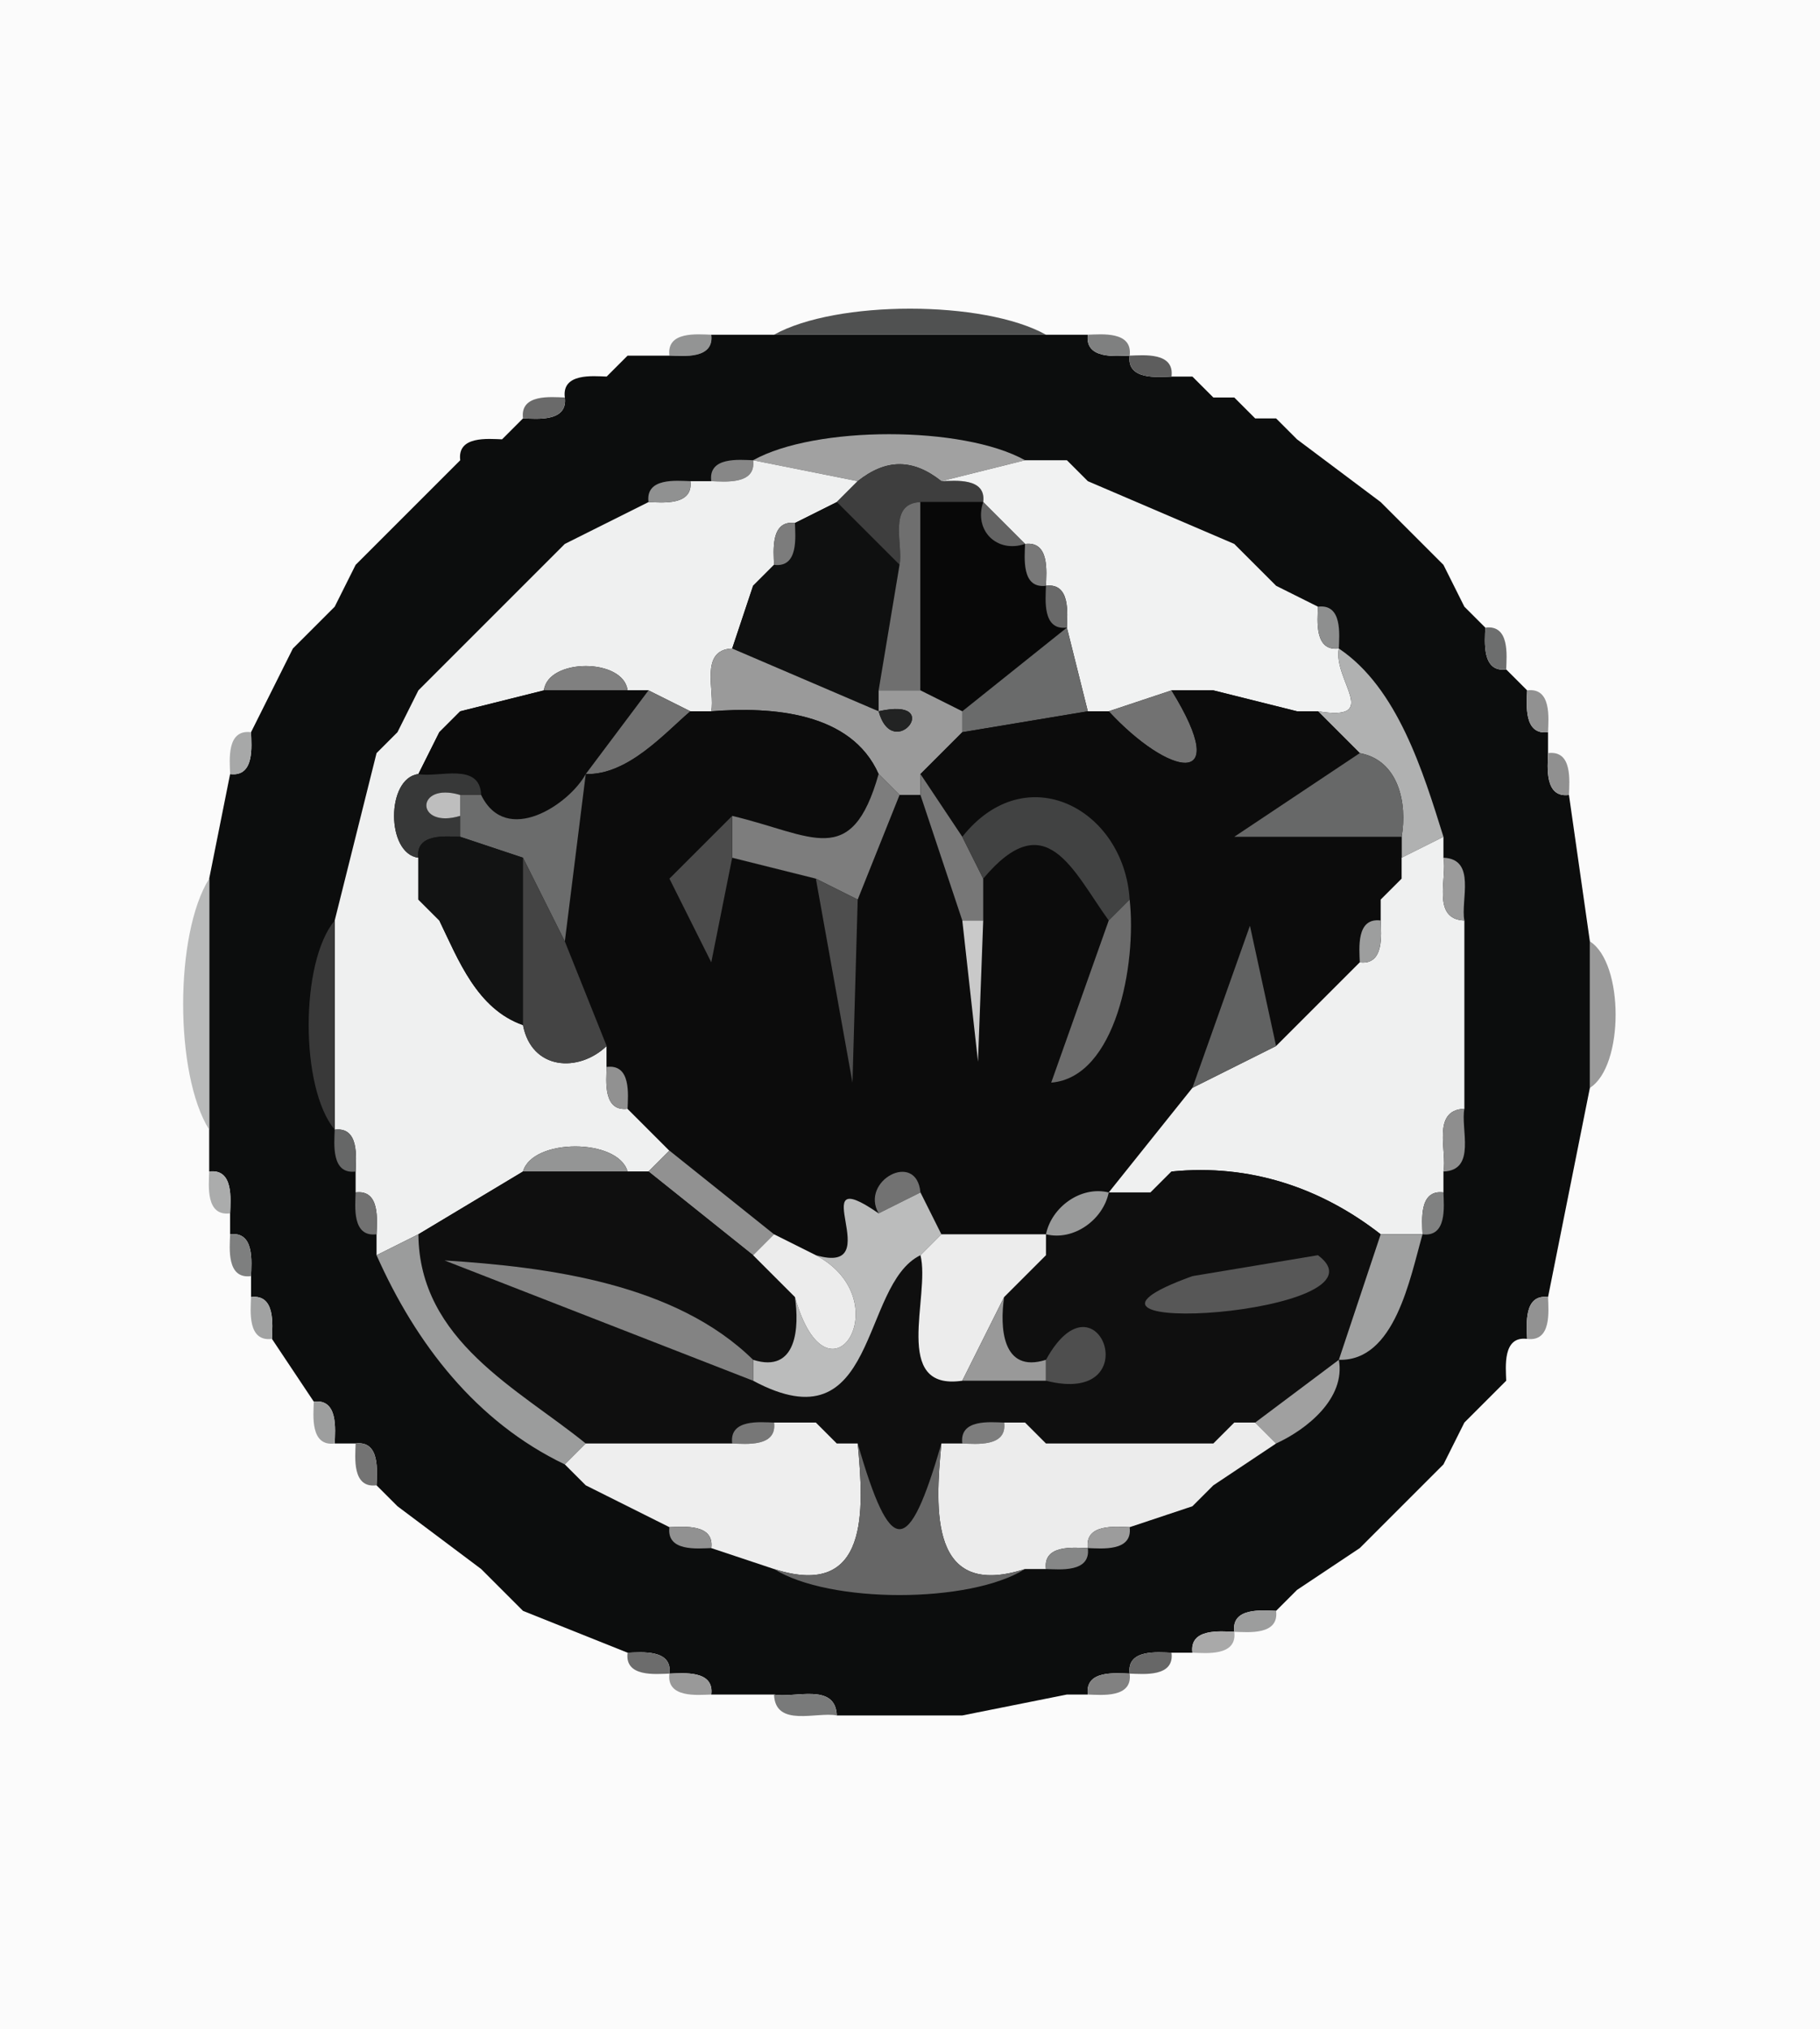 <?xml version="1.0" standalone="yes"?>
<svg width="87" height="97">
<path style="fill:#fbfbfb" d="M87 0 L87 97 L0 97 L0 0 L87 0 z"/>
<path style="fill:#505151" d="M50 16 L37 16 C39.97 14.34 47.03 14.34 50 16 z"/>
<path style="fill:#939494" d="M34 16 C34.15 17.18 32.66 17.02 32 17 C31.85 15.82 33.34 15.98 34 16 z"/>
<path style="fill:#0c0d0d" d="M37 16 L50 16 L52 16 C51.85 17.18 53.34 17.02 54 17 C53.85 18.18 55.34 18.02 56 18 L57 18 L58 19 L59 19 L60 20 L61 20 L62 21 L66 24 L67 25 L68 26 L69 27 L70 29 L71 30 C70.98 30.66 70.82 32.15 72 32 L73 33 C72.98 33.66 72.82 35.15 74 35 L74 36 C73.98 36.66 73.82 38.15 75 38 L76 45 L76 52 L74 62 C72.82 61.85 72.98 63.34 73 64 C71.82 63.85 71.98 65.34 72 66 L71 67 L70 68 L69 70 L68 71 L67 72 L66 73 L65 74 L62 76 L61 77 C60.34 76.98 58.85 76.82 59 78 C58.34 77.98 56.85 77.82 57 79 L56 79 C55.34 78.98 53.85 78.82 54 80 C53.34 79.98 51.85 79.82 52 81 L51 81 L46 82 L40 82 C39.94 80.41 37.95 81.19 37 81 L34 81 C34.15 79.82 32.66 79.98 32 80 C32.15 78.82 30.66 78.98 30 79 L25 77 L24 76 L23 75 L19 72 L18 71 C18.02 70.34 18.18 68.85 17 69 L16 69 C16.02 68.34 16.18 66.85 15 67 L13 64 C13.02 63.34 13.18 61.85 12 62 L12 61 C12.02 60.34 12.18 58.85 11 59 L11 58 C11.02 57.34 11.18 55.85 10 56 L10 54 L10 42 L11 37 C12.18 37.15 12.02 35.66 12 35 L14 31 L15 30 L16 29 L17 27 L18 26 L19 25 L20 24 L21 23 L22 22 C21.85 20.82 23.34 20.98 24 21 L25 20 C25.66 20.02 27.15 20.18 27 19 C26.85 17.82 28.34 17.98 29 18 L30 17 L32 17 C32.66 17.02 34.15 17.18 34 16 L37 16 z"/>
<path style="fill:#7f8080" d="M54 17 C53.34 17.02 51.85 17.18 52 16 C52.66 15.98 54.15 15.82 54 17 z"/>
<path style="fill:#959595" d="M30 17 L29 18 L30 17 z"/>
<path style="fill:#5d5d5d" d="M56 18 C55.34 18.02 53.85 18.18 54 17 C54.66 16.98 56.15 16.82 56 18 z"/>
<path style="fill:#646464" d="M58 19 L57 18 L58 19 z"/>
<path style="fill:#6a6a6a" d="M27 19 C27.15 20.18 25.66 20.02 25 20 C24.85 18.82 26.34 18.98 27 19 z"/>
<path style="fill:#666666" d="M60 20 L59 19 L60 20 z"/>
<path style="fill:#636363" d="M25 20 L24 21 L25 20 z"/>
<path style="fill:#a2a2a2" d="M62 21 L61 20 L62 21 z"/>
<path style="fill:#a1a1a1" d="M49 22 L45 23 C43.64 21.92 42.36 21.92 41 23 L36 22 C38.97 20.34 46.03 20.34 49 22 z"/>
<path style="fill:#7a7a7a" d="M22 22 L21 23 L22 22 z"/>
<path style="fill:#878787" d="M36 22 C36.15 23.18 34.66 23.02 34 23 C33.85 21.82 35.34 21.98 36 22 z"/>
<path style="fill:#eff0f0" d="M41 23 L40 24 L38 25 C36.82 24.85 36.98 26.34 37 27 L36 28 L35 31 C33.41 31.06 34.19 33.05 34 34 L33 34 L31 33 L30 33 C29.81 31.45 26.19 31.45 26 33 L22 34 L21 35 L20 37 C18.45 37.19 18.45 40.81 20 41 L20 43 L21 44 C21.91 45.88 22.8 48.23 25 49 C25.41 51.15 27.65 51.29 29 50 L29 51 C28.98 51.66 28.82 53.15 30 53 L31 54 L32 55 L31 56 L30 56 C29.55 54.4 25.45 54.4 25 56 L20 59 L18 60 L18 59 C18.02 58.34 18.18 56.85 17 57 L17 56 C17.02 55.34 17.18 53.85 16 54 L16 44 L18 36 L19 35 L20 33 L21 32 L22 31 L25 28 L26 27 L27 26 L31 24 C31.66 24.02 33.15 24.18 33 23 L34 23 C34.66 23.02 36.15 23.18 36 22 L41 23 z"/>
<path style="fill:#3e3e3e" d="M45 23 C45.66 22.98 47.15 22.82 47 24 L44 24 C42.41 24.06 43.19 26.05 43 27 L40 24 L41 23 C42.36 21.92 43.64 21.92 45 23 z"/>
<path style="fill:#f1f2f2" d="M49 22 L51 22 L52 23 L59 26 L60 27 L61 28 L63 29 C62.98 29.66 62.82 31.15 64 31 C63.71 32.51 66.06 34.5 63 34 L62 34 L58 33 L56 33 L53 34 L52 34 L51 30 C51.02 29.34 51.18 27.85 50 28 C50.02 27.34 50.18 25.85 49 26 L47 24 C47.15 22.82 45.66 22.98 45 23 L49 22 z"/>
<path style="fill:#686868" d="M52 23 L51 22 L52 23 z"/>
<path style="fill:#909191" d="M33 23 C33.15 24.18 31.66 24.02 31 24 C30.85 22.82 32.34 22.98 33 23 z"/>
<path style="fill:#6f6f6f" d="M20 24 L19 25 L20 24 z"/>
<path style="fill:#0f1010" d="M40 24 L43 27 L42 33 L42 34 L35 31 L36 28 L37 27 C38.18 27.15 38.02 25.66 38 25 L40 24 z"/>
<path style="fill:#6f6f6f" d="M44 24 L44 33 L42 33 L43 27 C43.19 26.05 42.41 24.06 44 24 z"/>
<path style="fill:#080808" d="M47 24 C46.54 25.35 47.65 26.46 49 26 C48.98 26.66 48.82 28.15 50 28 C49.98 28.66 49.82 30.15 51 30 L46 34 L44 33 L44 24 L47 24 z"/>
<path style="fill:#636363" d="M49 26 C47.65 26.46 46.54 25.35 47 24 L49 26 z"/>
<path style="fill:#a7a7a7" d="M67 25 L66 24 L67 25 z"/>
<path style="fill:#6b6b6b" d="M19 25 L18 26 L19 25 z"/>
<path style="fill:#7c7c7c" d="M38 25 C38.02 25.66 38.18 27.15 37 27 C36.98 26.34 36.82 24.85 38 25 z"/>
<path style="fill:#9c9c9c" d="M68 26 L67 25 L68 26 z"/>
<path style="fill:#8e8e8e" d="M18 26 L17 27 L18 26 z"/>
<path style="fill:#676767" d="M27 26 L26 27 L27 26 z"/>
<path style="fill:#787878" d="M50 28 C48.82 28.15 48.98 26.66 49 26 C50.18 25.85 50.02 27.34 50 28 z"/>
<path style="fill:#818181" d="M60 27 L59 26 L60 27 z"/>
<path style="fill:#a2a2a2" d="M69 27 L68 26 L69 27 z"/>
<path style="fill:#8a8a8a" d="M26 27 L25 28 L26 27 z"/>
<path style="fill:#818181" d="M37 27 L36 28 L37 27 z"/>
<path style="fill:#808080" d="M61 28 L60 27 L61 28 z"/>
<path style="fill:#696969" d="M51 30 C49.82 30.15 49.98 28.66 50 28 C51.18 27.85 51.02 29.34 51 30 z"/>
<path style="fill:#616161" d="M16 29 L15 30 L16 29 z"/>
<path style="fill:#8e8f8f" d="M64 31 C62.82 31.15 62.98 29.66 63 29 C64.18 28.85 64.02 30.34 64 31 z"/>
<path style="fill:#6c6c6c" d="M71 30 L70 29 L71 30 z"/>
<path style="fill:#878787" d="M15 30 L14 31 L15 30 z"/>
<path style="fill:#6a6b6b" d="M52 34 L46 35 L46 34 L51 30 L52 34 z"/>
<path style="fill:#6d6e6e" d="M72 32 C70.82 32.15 70.98 30.66 71 30 C72.18 29.85 72.02 31.34 72 32 z"/>
<path style="fill:#828282" d="M22 31 L21 32 L22 31 z"/>
<path style="fill:#9a9a9a" d="M35 31 L42 34 C42.7 36.52 45.22 33.27 42 34 L42 33 L44 33 L46 34 L46 35 L44 37 L44 38 L43 38 L42 37 C40.69 34.04 36.91 33.77 34 34 C34.19 33.05 33.41 31.06 35 31 z"/>
<path style="fill:#b0b1b1" d="M69 40 L67 41 L67 40 C67.28 38.4 66.86 36.34 65 36 L63 34 C66.06 34.5 63.71 32.51 64 31 C66.81 32.88 68.03 36.9 69 40 z"/>
<path style="fill:#787878" d="M21 32 L20 33 L21 32 z"/>
<path style="fill:#808080" d="M30 33 L26 33 C26.19 31.45 29.81 31.45 30 33 z"/>
<path style="fill:#9e9e9e" d="M73 33 L72 32 L73 33 z"/>
<path style="fill:#565757" d="M26 33 L22 34 L26 33 z"/>
<path style="fill:#0b0b0b" d="M30 33 L31 33 L28 37 C27.21 38.45 24.2 40.47 23 38 C22.94 36.41 20.95 37.19 20 37 L21 35 L22 34 L26 33 L30 33 z"/>
<path style="fill:#717171" d="M33 34 C31.76 35.06 30.01 37.06 28 37 L31 33 L33 34 z"/>
<path style="fill:#727272" d="M56 33 C58.98 37.83 55.84 37.07 53 34 L56 33 z"/>
<path style="fill:#0c0c0c" d="M58 33 L62 34 L63 34 L65 36 L59 40 L67 40 L67 41 L67 42 L66 43 L66 44 C64.82 43.85 64.98 45.34 65 46 L62 49 L61 50 L59.75 44.25 L57 52 L53 57 C51.66 56.67 50.26 57.71 50 59 L45 59 L44 57 C43.81 54.98 41.1 56.44 42 58 C38.24 55.39 42.55 61.03 39 60 L37 59 L32 55 L31 54 L30 53 C30.02 52.34 30.18 50.85 29 51 L29 50 L27 45 L28 37 C30.01 37.06 31.76 35.06 33 34 L34 34 C36.91 33.77 40.69 34.04 42 37 C40.7 41.59 38.84 39.91 35 39 L32 42 L34 46 L35 41 L39 42 L40.75 51.75 L41 43 L43 38 L44 38 L46 44 L46.75 50.75 L47 44 L47 42 C50 38.42 51.27 41.6 53 44 L50.25 51.75 C53.36 51.5 54.34 46.04 54 43 C53.73 38.67 49.04 36.16 46 40 L44 37 L46 35 L52 34 L53 34 C55.84 37.07 58.98 37.83 56 33 L58 33 z"/>
<path style="fill:#5c5c5c" d="M62 34 L58 33 L62 34 z"/>
<path style="fill:#919191" d="M74 35 C72.82 35.15 72.98 33.66 73 33 C74.18 32.85 74.02 34.34 74 35 z"/>
<path style="fill:#8d8d8d" d="M22 34 L21 35 L22 34 z"/>
<path style="fill:#222323" d="M42 34 C45.22 33.27 42.7 36.52 42 34 z"/>
<path style="fill:#a7a8a8" d="M12 35 C12.02 35.66 12.18 37.15 11 37 C10.98 36.34 10.82 34.85 12 35 z"/>
<path style="fill:#686868" d="M19 35 L18 36 L19 35 z"/>
<path style="fill:#676868" d="M67 40 L59 40 L65 36 C66.86 36.34 67.28 38.4 67 40 z"/>
<path style="fill:#909090" d="M75 38 C73.82 38.15 73.98 36.66 74 36 C75.18 35.85 75.02 37.34 75 38 z"/>
<path style="fill:#373838" d="M20 37 C20.95 37.19 22.94 36.41 23 38 L22 38 C19.84 37.35 19.84 39.65 22 39 L22 40 C21.34 39.98 19.85 39.82 20 41 C18.45 40.81 18.45 37.19 20 37 z"/>
<path style="fill:#6b6c6c" d="M28 37 L27 45 L25 41 L22 40 L22 39 L22 38 L23 38 C24.2 40.47 27.21 38.45 28 37 z"/>
<path style="fill:#7d7d7d" d="M42 37 L43 38 L41 43 L39 42 L35 41 L35 39 C38.84 39.91 40.7 41.59 42 37 z"/>
<path style="fill:#777777" d="M46 40 L47 42 L47 44 L46 44 L44 38 L44 37 L46 40 z"/>
<path style="fill:#bebebe" d="M22 38 L22 39 C19.84 39.65 19.84 37.35 22 38 z"/>
<path style="fill:#414242" d="M54 43 L53 44 C51.27 41.6 50 38.42 47 42 L46 40 C49.04 36.16 53.73 38.67 54 43 z"/>
<path style="fill:#4b4b4b" d="M35 39 L35 41 L34 46 L32 42 L35 39 z"/>
<path style="fill:#121313" d="M22 40 L25 41 L25 49 C22.8 48.23 21.91 45.88 21 44 L20 43 L20 41 C19.85 39.82 21.34 39.98 22 40 z"/>
<path style="fill:#eff0f0" d="M69 40 L69 41 C69.19 41.95 68.41 43.94 70 44 L70 53 C68.41 53.06 69.19 55.05 69 56 L69 57 C67.82 56.85 67.98 58.34 68 59 L66 59 C63.17 56.79 59.76 55.62 56 56 L55 57 L53 57 L57 52 L61 50 L62 49 L65 46 C66.18 46.15 66.02 44.66 66 44 L66 43 L67 42 L67 41 L69 40 z"/>
<path style="fill:#444444" d="M27 45 L29 50 C27.65 51.29 25.41 51.15 25 49 L25 41 L27 45 z"/>
<path style="fill:#9b9b9b" d="M70 44 C68.41 43.94 69.19 41.95 69 41 C70.59 41.06 69.81 43.05 70 44 z"/>
<path style="fill:#b9baba" d="M10 42 L10 54 C8.34 51.36 8.34 44.64 10 42 z"/>
<path style="fill:#818181" d="M34 46 L32 42 L34 46 z"/>
<path style="fill:#4e4e4e" d="M41 43 L40.75 51.75 L39 42 L41 43 z"/>
<path style="fill:#848484" d="M67 42 L66 43 L67 42 z"/>
<path style="fill:#747474" d="M21 44 L20 43 L21 44 z"/>
<path style="fill:#6c6c6c" d="M54 43 C54.34 46.04 53.36 51.5 50.25 51.75 L53 44 L54 43 z"/>
<path style="fill:#393939" d="M16 44 L16 54 C14.34 52.01 14.34 45.99 16 44 z"/>
<path style="fill:#c9c9c9" d="M47 44 L46.75 50.75 L46 44 L47 44 z"/>
<path style="fill:#616262" d="M61 50 L57 52 L59.75 44.25 L61 50 z"/>
<path style="fill:#9d9e9e" d="M66 44 C66.02 44.66 66.18 46.15 65 46 C64.98 45.34 64.82 43.85 66 44 z"/>
<path style="fill:#9a9a9a" d="M76 52 L76 45 C77.64 46.03 77.64 50.97 76 52 z"/>
<path style="fill:#959595" d="M62 49 L61 50 L62 49 z"/>
<path style="fill:#919191" d="M30 53 C28.82 53.15 28.98 51.66 29 51 C30.18 50.85 30.02 52.34 30 53 z"/>
<path style="fill:#969696" d="M31 54 L30 53 L31 54 z"/>
<path style="fill:#8e8e8e" d="M70 53 C69.81 53.95 70.59 55.94 69 56 C69.19 55.05 68.41 53.06 70 53 z"/>
<path style="fill:#666767" d="M17 56 C15.82 56.15 15.98 54.66 16 54 C17.18 53.85 17.02 55.34 17 56 z"/>
<path style="fill:#858585" d="M32 55 L31 54 L32 55 z"/>
<path style="fill:#949595" d="M30 56 L25 56 C25.45 54.4 29.55 54.4 30 56 z"/>
<path style="fill:#919191" d="M37 59 L36 60 L31 56 L32 55 L37 59 z"/>
<path style="fill:#abacac" d="M11 58 C9.819 58.15 9.981 56.66 10 56 C11.18 55.85 11.02 57.34 11 58 z"/>
<path style="fill:#0f0f0f" d="M25 56 L30 56 L31 56 L36 60 L38 62 C38.21 63.42 38.11 65.67 36 65 C32.3 61.36 26.21 60.56 21.25 60.25 L36 66 C42.01 69.22 41.09 61.41 44 60 C44.49 61.94 42.59 66.5 46 66 L50 66 C54.94 67.25 52.47 60.5 50 65 C47.89 65.67 47.79 63.42 48 62 L49 61 L50 60 L50 59 C51.34 59.33 52.74 58.29 53 57 L55 57 L56 56 C59.76 55.62 63.17 56.79 66 59 L64 65 L60 68 L59 68 L58 69 L50 69 L49 68 L48 68 C47.34 67.98 45.85 67.82 46 69 L45 69 C43.42 74.46 42.58 74.46 41 69 L40 69 L39 68 L37 68 C36.34 67.98 34.85 67.82 35 69 L28 69 C24.8 66.4 20.04 64.1 20 59 L25 56 z"/>
<path style="fill:#727272" d="M44 57 L42 58 C41.1 56.44 43.81 54.98 44 57 z"/>
<path style="fill:#6b6b6b" d="M56 56 L55 57 L56 56 z"/>
<path style="fill:#717171" d="M18 59 C16.82 59.15 16.98 57.66 17 57 C18.18 56.85 18.02 58.34 18 59 z"/>
<path style="fill:#bbbcbc" d="M42 58 L44 57 L45 59 L44 60 C41.09 61.41 42.01 69.22 36 66 L36 65 C38.11 65.67 38.21 63.42 38 62 C39.59 67.65 43.07 62.17 39 60 C42.55 61.03 38.24 55.39 42 58 z"/>
<path style="fill:#999a9a" d="M53 57 C52.74 58.29 51.34 59.33 50 59 C50.26 57.71 51.66 56.67 53 57 z"/>
<path style="fill:#808181" d="M69 57 C69.02 57.66 69.18 59.15 68 59 C67.98 58.34 67.82 56.85 69 57 z"/>
<path style="fill:#7e7f7f" d="M12 61 C10.82 61.15 10.98 59.66 11 59 C12.18 58.85 12.02 60.34 12 61 z"/>
<path style="fill:#9b9c9c" d="M20 59 C20.04 64.1 24.8 66.4 28 69 L27 70 C22.76 67.97 19.88 64.23 18 60 L20 59 z"/>
<path style="fill:#ececec" d="M37 59 L39 60 C43.07 62.17 39.59 67.65 38 62 L36 60 L37 59 z"/>
<path style="fill:#ececec" d="M45 59 L50 59 L50 60 L49 61 L48 62 L46 66 C42.59 66.5 44.49 61.94 44 60 L45 59 z"/>
<path style="fill:#a0a1a1" d="M68 59 C67.4 61.1 66.68 65.08 64 65 L66 59 L68 59 z"/>
<path style="fill:#838383" d="M36 65 L36 66 L21.25 60.25 C26.21 60.56 32.3 61.36 36 65 z"/>
<path style="fill:#6a6a6a" d="M50 60 L49 61 L50 60 z"/>
<path style="fill:#575757" d="M63 60 C66.82 62.85 48.53 64.05 57 61 L63 60 z"/>
<path style="fill:#757575" d="M49 61 L48 62 L49 61 z"/>
<path style="fill:#a1a2a2" d="M13 64 C11.82 64.15 11.98 62.66 12 62 C13.18 61.85 13.02 63.34 13 64 z"/>
<path style="fill:#999999" d="M48 62 C47.79 63.42 47.89 65.67 50 65 L50 66 L46 66 L48 62 z"/>
<path style="fill:#929292" d="M74 62 C74.02 62.66 74.18 64.15 73 64 C72.98 63.34 72.82 61.85 74 62 z"/>
<path style="fill:#4e4e4e" d="M50 66 L50 65 C52.47 60.5 54.94 67.25 50 66 z"/>
<path style="fill:#a0a0a0" d="M64 65 C64.33 66.85 62.46 68.33 61 69 L60 68 L64 65 z"/>
<path style="fill:#808080" d="M72 66 L71 67 L72 66 z"/>
<path style="fill:#9d9e9e" d="M16 69 C14.82 69.15 14.98 67.66 15 67 C16.18 66.85 16.02 68.34 16 69 z"/>
<path style="fill:#656565" d="M71 67 L70 68 L71 67 z"/>
<path style="fill:#777777" d="M37 68 C37.15 69.18 35.66 69.02 35 69 C34.85 67.82 36.34 67.98 37 68 z"/>
<path style="fill:#eeeeee" d="M39 68 L40 69 L41 69 C41.3 72.17 41.57 76.47 37 75 L34 74 C34.15 72.82 32.66 72.98 32 73 L28 71 L27 70 L28 69 L35 69 C35.66 69.02 37.15 69.18 37 68 L39 68 z"/>
<path style="fill:#838383" d="M40 69 L39 68 L40 69 z"/>
<path style="fill:#7d7d7d" d="M48 68 C48.15 69.18 46.66 69.02 46 69 C45.85 67.82 47.34 67.98 48 68 z"/>
<path style="fill:#ececec" d="M49 68 L50 69 L58 69 L59 68 L60 68 L61 69 L58 71 L57 72 L54 73 C53.34 72.98 51.85 72.82 52 74 C51.34 73.98 49.85 73.82 50 75 L49 75 C44.43 76.47 44.7 72.17 45 69 L46 69 C46.66 69.02 48.15 69.18 48 68 L49 68 z"/>
<path style="fill:#8a8a8a" d="M50 69 L49 68 L50 69 z"/>
<path style="fill:#7d7d7d" d="M59 68 L58 69 L59 68 z"/>
<path style="fill:#737373" d="M18 71 C16.82 71.15 16.98 69.66 17 69 C18.18 68.85 18.02 70.34 18 71 z"/>
<path style="fill:#666666" d="M45 69 C44.7 72.17 44.43 76.47 49 75 C46.36 76.66 39.64 76.66 37 75 C41.57 76.47 41.3 72.17 41 69 C42.58 74.46 43.42 74.46 45 69 z"/>
<path style="fill:#8c8c8c" d="M28 71 L27 70 L28 71 z"/>
<path style="fill:#a8a8a8" d="M69 70 L68 71 L69 70 z"/>
<path style="fill:#9a9a9a" d="M19 72 L18 71 L19 72 z"/>
<path style="fill:#747474" d="M58 71 L57 72 L58 71 z"/>
<path style="fill:#8a8a8a" d="M68 71 L67 72 L68 71 z"/>
<path style="fill:#8a8a8a" d="M67 72 L66 73 L67 72 z"/>
<path style="fill:#919191" d="M34 74 C33.34 74.02 31.85 74.18 32 73 C32.66 72.98 34.15 72.82 34 74 z"/>
<path style="fill:#9c9c9c" d="M54 73 C54.15 74.18 52.66 74.02 52 74 C51.85 72.82 53.34 72.98 54 73 z"/>
<path style="fill:#a7a7a7" d="M66 73 L65 74 L66 73 z"/>
<path style="fill:#868787" d="M52 74 C52.15 75.18 50.66 75.02 50 75 C49.85 73.82 51.34 73.98 52 74 z"/>
<path style="fill:#757575" d="M24 76 L23 75 L24 76 z"/>
<path style="fill:#a0a0a0" d="M25 77 L24 76 L25 77 z"/>
<path style="fill:#898989" d="M62 76 L61 77 L62 76 z"/>
<path style="fill:#9c9d9d" d="M61 77 C61.15 78.18 59.66 78.02 59 78 C58.85 76.82 60.34 76.98 61 77 z"/>
<path style="fill:#a9a9a9" d="M59 78 C59.15 79.18 57.66 79.02 57 79 C56.85 77.82 58.34 77.98 59 78 z"/>
<path style="fill:#6c6c6c" d="M32 80 C31.34 80.02 29.85 80.18 30 79 C30.66 78.98 32.15 78.82 32 80 z"/>
<path style="fill:#676767" d="M56 79 C56.15 80.18 54.66 80.02 54 80 C53.85 78.82 55.34 78.98 56 79 z"/>
<path style="fill:#999999" d="M34 81 C33.34 81.02 31.85 81.18 32 80 C32.66 79.98 34.15 79.82 34 81 z"/>
<path style="fill:#818181" d="M54 80 C54.15 81.18 52.66 81.02 52 81 C51.85 79.82 53.34 79.98 54 80 z"/>
<path style="fill:#797a7a" d="M40 82 C39.05 81.81 37.06 82.59 37 81 C37.95 81.19 39.94 80.41 40 82 z"/>
<path style="fill:#929393" d="M51 81 L46 82 L51 81 z"/>
</svg>

